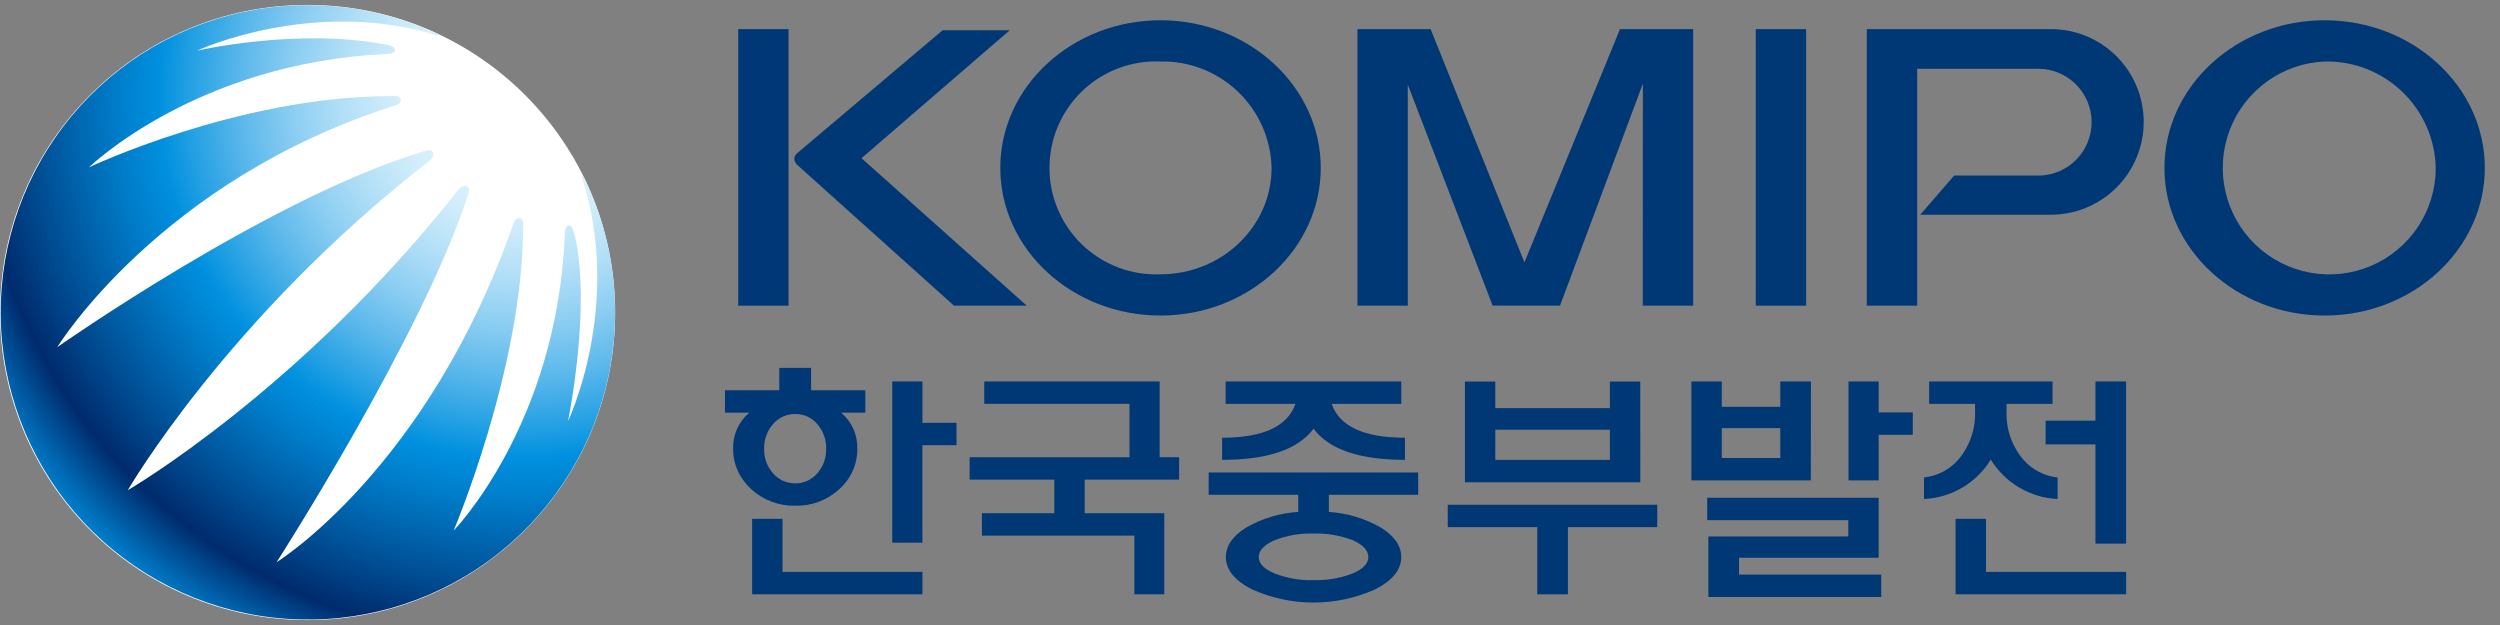 <svg width="128" height="32" viewBox="0 0 128 32" fill="none" xmlns="http://www.w3.org/2000/svg">
<rect x="0" y="0" width="128" height="32" fill="#808080" stroke="none"/>
<path d="M15.748 31.748C24.445 31.748 31.496 24.697 31.496 16C31.496 7.303 24.445 0.252 15.748 0.252C7.05 0.252 -0 7.303 -0 16C-0 24.697 7.05 31.748 15.748 31.748Z" fill="white"/>
<path d="M29.86 9.01C29.802 8.921 29.765 8.983 29.801 9.095C31.905 15.652 29.083 21.561 29.083 21.561C29.083 21.561 30.277 15.751 29.438 12.113C29.354 11.75 29.27 11.554 29.163 11.548C29.025 11.537 28.935 11.647 28.919 12.024C28.51 21.768 23.226 27.166 23.226 27.166C23.226 27.166 26.712 18.952 26.782 11.804C26.786 11.393 26.803 11.237 26.666 11.189C26.521 11.137 26.383 11.18 26.286 11.455C21.906 24.01 14.163 28.784 14.163 28.784C14.163 28.784 21.526 17.33 23.9 10.166C24.005 9.849 24.078 9.677 23.938 9.572C23.799 9.467 23.624 9.515 23.435 9.756C15.377 19.974 6.542 25.099 6.542 25.099C6.542 25.099 11.661 16.255 21.951 8.264C22.193 8.075 22.236 7.898 22.136 7.761C22.036 7.625 21.863 7.697 21.542 7.795C13.708 10.2 2.933 17.774 2.933 17.774C2.933 17.774 8.165 9.234 20.23 5.399C20.509 5.31 20.547 5.185 20.497 5.041C20.446 4.896 20.293 4.917 19.884 4.921C12.129 4.974 4.557 8.567 4.557 8.567C4.557 8.567 10.015 3.238 19.725 2.766C20.101 2.748 20.233 2.693 20.221 2.554C20.215 2.447 20.109 2.35 19.745 2.28C15.214 1.411 10.081 2.595 10.081 2.595C10.081 2.595 16.007 -0.15 22.369 1.81C22.485 1.85 22.502 1.789 22.438 1.746C19.074 0.17 15.26 -0.164 11.673 0.803C8.085 1.769 4.956 3.974 2.839 7.028C0.721 10.081 -0.247 13.785 0.106 17.483C0.458 21.182 2.109 24.637 4.764 27.235C7.42 29.833 10.91 31.408 14.615 31.679C18.321 31.951 22.003 30.902 25.009 28.719C28.015 26.535 30.151 23.358 31.04 19.751C31.927 16.143 31.51 12.337 29.861 9.008L29.86 9.01Z" fill="url(#paint0_radial_1401_9962)"/>
<path d="M59.612 30.428H58.079V27.424H50.274V26.277H53.98V24.557H49.644V23.41H57.83V20.677H50.393V19.531H59.374V23.409H60.371V24.556H55.536V26.276H59.612V30.428Z" fill="#003876"/>
<path d="M70.427 30.167C69.43 30.618 68.348 30.851 67.254 30.851C66.16 30.851 65.078 30.618 64.082 30.167C63.203 29.713 62.764 29.163 62.763 28.517C62.763 27.942 63.115 27.437 63.82 27.001C64.631 26.539 65.537 26.268 66.468 26.209V25.333H61.884V24.189H72.611V25.335H68.038V26.21C68.969 26.27 69.875 26.541 70.686 27.003C71.392 27.44 71.745 27.945 71.744 28.519C71.745 29.163 71.305 29.712 70.427 30.167ZM71.935 23.544C69.607 23.544 68.046 23.013 67.254 21.95C66.46 23.014 64.9 23.546 62.572 23.544V22.411C64.671 22.411 65.922 21.833 66.326 20.677H62.752V19.531H71.745V20.677H68.181C68.583 21.833 69.835 22.411 71.935 22.411V23.544ZM69.25 27.655C68.613 27.413 67.935 27.298 67.254 27.317C66.576 27.297 65.902 27.412 65.27 27.655C64.724 27.894 64.45 28.18 64.45 28.518C64.45 28.857 64.724 29.137 65.27 29.363C65.902 29.608 66.576 29.724 67.254 29.704C67.935 29.723 68.613 29.607 69.25 29.363C69.788 29.136 70.058 28.853 70.058 28.518C70.058 28.184 69.788 27.892 69.25 27.655Z" fill="#003876"/>
<path d="M84.852 26.989H80.277V30.429H78.709V26.989H74.124V25.841H84.852V26.989ZM83.984 24.693H75.004V19.533H76.559V20.898H82.426V19.533H83.981L83.984 24.693ZM76.56 22.003V23.545H82.427V22.002L76.56 22.003Z" fill="#003876"/>
<path d="M40.065 29.281V26.564H38.509V30.428H47.23V29.281H40.065Z" fill="#003876"/>
<path d="M47.229 21.647V19.531H45.683V27.785H47.227V22.795H48.974V21.647H47.229Z" fill="#003876"/>
<path d="M44.306 19.982H41.528V18.835H39.898V19.982H37.118V21.128H38.365C38.097 21.352 37.882 21.635 37.739 21.955C37.595 22.274 37.525 22.622 37.536 22.973C37.529 23.534 37.7 24.084 38.025 24.542C38.153 24.726 38.3 24.895 38.463 25.048C39.079 25.611 39.889 25.914 40.723 25.892C41.552 25.914 42.358 25.611 42.967 25.048C43.261 24.789 43.497 24.469 43.657 24.111C43.817 23.753 43.898 23.365 43.894 22.973C43.904 22.622 43.835 22.274 43.691 21.954C43.547 21.634 43.331 21.352 43.062 21.128H44.306V19.982ZM41.835 24.242C41.698 24.403 41.526 24.532 41.333 24.619C41.14 24.706 40.931 24.75 40.719 24.748C40.505 24.75 40.293 24.706 40.098 24.619C39.903 24.532 39.728 24.403 39.588 24.242C39.275 23.895 39.109 23.44 39.125 22.973C39.112 22.506 39.278 22.052 39.588 21.703C39.728 21.542 39.902 21.413 40.098 21.326C40.293 21.238 40.505 21.194 40.719 21.197C40.931 21.194 41.141 21.238 41.333 21.325C41.526 21.413 41.698 21.542 41.835 21.703C42.145 22.052 42.31 22.506 42.297 22.973C42.314 23.439 42.149 23.894 41.837 24.242H41.835Z" fill="#003876"/>
<path d="M92.719 19.531H91.149V20.829H88.156V19.531H86.6V24.598H92.716L92.719 19.531ZM91.15 23.45H88.156V21.922H91.149L91.15 23.45Z" fill="#003876"/>
<path d="M96.188 21.115V19.531H94.644V24.598H96.188V22.262H97.935V21.116L96.188 21.115Z" fill="#003876"/>
<path d="M89.037 28.557H96.187V25.485H87.408V26.633H94.632V27.466H87.468V30.565H96.319V29.419H89.037V28.557Z" fill="#003876"/>
<path d="M104.734 22.753H107.287V27.833H108.855V19.531H107.287V21.538H104.734V22.753Z" fill="#003876"/>
<path d="M101.929 23.532C102.292 24.122 102.794 24.614 103.39 24.966C103.987 25.317 104.66 25.518 105.351 25.55V24.446C104.671 24.374 104.043 24.048 103.593 23.532C103 22.833 102.694 21.936 102.737 21.02V20.678H105.09V19.531H98.771V20.678H101.122V21.02C101.165 21.935 100.859 22.833 100.267 23.532C99.817 24.047 99.189 24.374 98.509 24.446V25.55C99.201 25.518 99.874 25.317 100.47 24.966C101.066 24.614 101.567 24.122 101.929 23.532Z" fill="#003876"/>
<path d="M101.683 29.281V26.564H100.127V30.428H108.858V29.281H101.683Z" fill="#003876"/>
<path d="M119.022 16.156C114.499 16.156 110.819 12.765 110.819 8.597C110.819 4.428 114.499 1.037 119.022 1.037C123.544 1.037 127.223 4.428 127.223 8.597C127.223 12.765 123.545 16.156 119.022 16.156ZM119.022 3.149C117.954 3.195 116.924 3.554 116.059 4.181C115.194 4.807 114.532 5.674 114.155 6.674C113.779 7.674 113.704 8.762 113.941 9.804C114.178 10.846 114.715 11.795 115.487 12.534C116.258 13.273 117.23 13.769 118.281 13.96C119.332 14.152 120.416 14.03 121.399 13.611C122.381 13.191 123.219 12.492 123.808 11.601C124.396 10.71 124.71 9.665 124.71 8.597C124.677 7.12 124.06 5.717 122.993 4.696C121.926 3.674 120.498 3.118 119.022 3.149Z" fill="#003876"/>
<path d="M59.416 16.156C54.894 16.156 51.215 12.765 51.215 8.597C51.215 4.428 54.894 1.037 59.416 1.037C63.938 1.037 67.623 4.428 67.623 8.597C67.623 12.765 63.94 16.156 59.416 16.156ZM59.416 3.149C58.681 3.117 57.947 3.235 57.259 3.495C56.571 3.755 55.943 4.151 55.412 4.66C54.881 5.169 54.459 5.78 54.17 6.456C53.881 7.133 53.733 7.861 53.733 8.596C53.733 9.332 53.881 10.059 54.17 10.736C54.459 11.412 54.881 12.024 55.412 12.532C55.943 13.041 56.571 13.438 57.259 13.697C57.947 13.957 58.681 14.075 59.416 14.044C62.554 14.044 65.105 11.599 65.105 8.597C65.071 7.12 64.453 5.718 63.386 4.697C62.32 3.675 60.892 3.119 59.416 3.149Z" fill="#003876"/>
<path d="M92.474 15.651H89.896V1.49H92.474V15.651Z" fill="#003876"/>
<path d="M86.688 15.651H84.11L84.115 4.283L79.873 15.651L76.423 15.648L72.078 4.329V15.651H69.501V1.49H73.248L78.051 13.433L82.943 1.492H86.689V15.652L86.688 15.651Z" fill="#003876"/>
<path d="M52.571 15.651H48.844L40.844 8.466C40.749 8.387 40.686 8.277 40.666 8.155C40.666 8.093 40.681 8.032 40.708 7.976C40.736 7.921 40.776 7.872 40.825 7.835L48.26 1.551H51.696L44.11 8.1L52.571 15.651Z" fill="#003876"/>
<path d="M40.374 15.651H37.796V1.49H40.374V15.651Z" fill="#003876"/>
<path d="M104.942 1.49H95.578V15.651H98.159V3.522H104.441C105.151 3.544 105.825 3.842 106.319 4.352C106.814 4.862 107.09 5.545 107.09 6.255C107.09 6.966 106.814 7.648 106.319 8.159C105.825 8.669 105.151 8.966 104.441 8.989H100.052L98.315 10.993H104.942C105.571 11.001 106.196 10.885 106.78 10.65C107.364 10.415 107.895 10.066 108.343 9.624C108.792 9.182 109.147 8.656 109.39 8.075C109.633 7.494 109.758 6.871 109.758 6.241C109.758 5.612 109.633 4.989 109.39 4.408C109.147 3.827 108.792 3.301 108.343 2.859C107.895 2.417 107.364 2.068 106.78 1.833C106.196 1.598 105.571 1.482 104.942 1.49Z" fill="#003876"/>
<defs>
<radialGradient id="paint0_radial_1401_9962" cx="0" cy="0" r="1" gradientUnits="userSpaceOnUse" gradientTransform="translate(26.776 4.823) scale(33.914 33.914)">
<stop offset="0.1" stop-color="#E4F5FE"/>
<stop offset="0.146" stop-color="#DEF2FD"/>
<stop offset="0.206" stop-color="#CDEBFA"/>
<stop offset="0.274" stop-color="#B2DFF7"/>
<stop offset="0.348" stop-color="#8CCEF2"/>
<stop offset="0.426" stop-color="#5CB8EB"/>
<stop offset="0.507" stop-color="#219FE3"/>
<stop offset="0.55" stop-color="#0090DF"/>
<stop offset="0.607" stop-color="#007FCC"/>
<stop offset="0.722" stop-color="#00559C"/>
<stop offset="0.826" stop-color="#002B6D"/>
<stop offset="0.896" stop-color="#0066B0"/>
<stop offset="0.95" stop-color="#0090DF"/>
</radialGradient>
</defs>
</svg>
